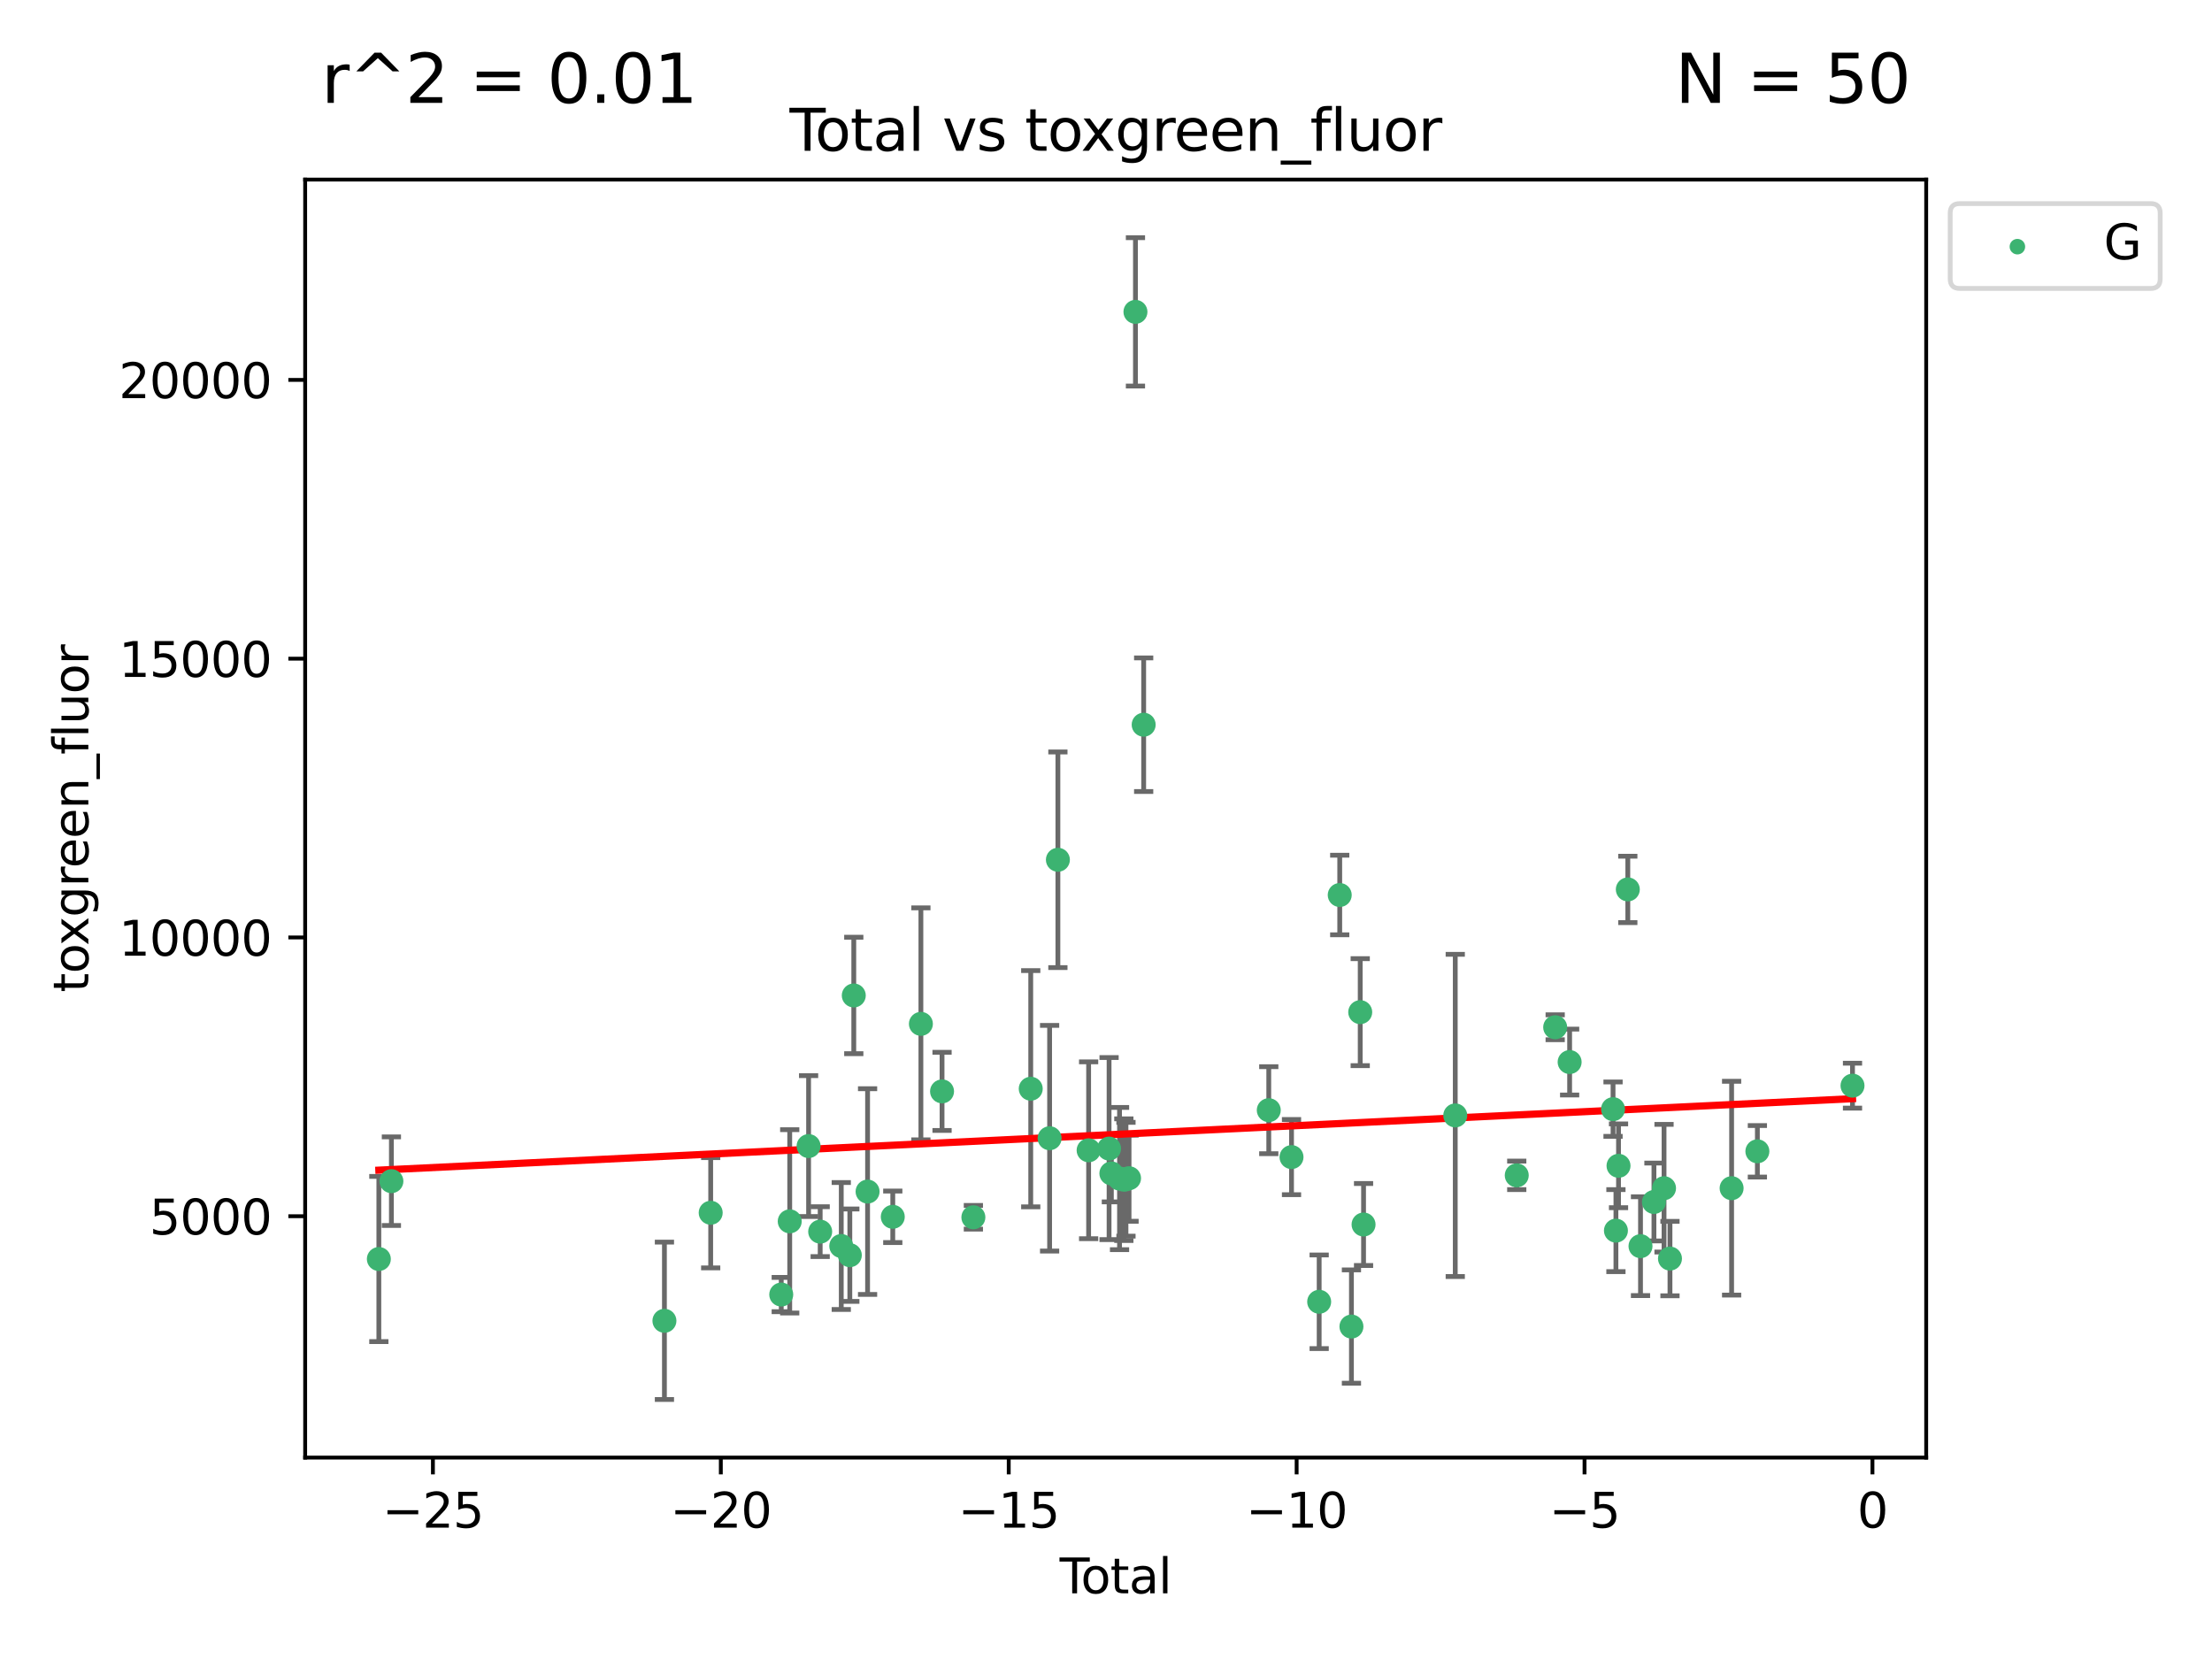 <?xml version="1.0" encoding="utf-8" standalone="no"?>
<!DOCTYPE svg PUBLIC "-//W3C//DTD SVG 1.1//EN"
  "http://www.w3.org/Graphics/SVG/1.1/DTD/svg11.dtd">
<svg xmlns:xlink="http://www.w3.org/1999/xlink" width="460.8pt" height="345.6pt" viewBox="0 0 460.8 345.6" xmlns="http://www.w3.org/2000/svg" version="1.1">
 <defs>
  <style type="text/css">*{stroke-linejoin: round; stroke-linecap: butt}</style>
 </defs>
 <g id="figure_1">
  <g id="patch_1">
   <path d="M 0 345.6 
L 460.8 345.6 
L 460.8 0 
L 0 0 
z
" style="fill: #ffffff"/>
  </g>
  <g id="axes_1">
   <g id="patch_2">
    <path d="M 63.571 303.64 
L 401.26 303.64 
L 401.26 37.411 
L 63.571 37.411 
z
" style="fill: #ffffff"/>
   </g>
   <g id="PathCollection_1">
    <defs>
     <path id="m703236113a" d="M 0 1.118 
C 0.297 1.118 0.581 1 0.791 0.791 
C 1 0.581 1.118 0.297 1.118 0 
C 1.118 -0.297 1 -0.581 0.791 -0.791 
C 0.581 -1 0.297 -1.118 0 -1.118 
C -0.297 -1.118 -0.581 -1 -0.791 -0.791 
C -1 -0.581 -1.118 -0.297 -1.118 0 
C -1.118 0.297 -1 0.581 -0.791 0.791 
C -0.581 1 -0.297 1.118 0 1.118 
z
" style="stroke: #3cb371"/>
    </defs>
    <g clip-path="url(#p571976885a)">
     <use xlink:href="#m703236113a" x="78.921" y="262.275" style="fill: #3cb371; stroke: #3cb371"/>
     <use xlink:href="#m703236113a" x="81.536" y="246.059" style="fill: #3cb371; stroke: #3cb371"/>
     <use xlink:href="#m703236113a" x="138.412" y="275.148" style="fill: #3cb371; stroke: #3cb371"/>
     <use xlink:href="#m703236113a" x="148.05" y="252.641" style="fill: #3cb371; stroke: #3cb371"/>
     <use xlink:href="#m703236113a" x="162.747" y="269.678" style="fill: #3cb371; stroke: #3cb371"/>
     <use xlink:href="#m703236113a" x="164.514" y="254.428" style="fill: #3cb371; stroke: #3cb371"/>
     <use xlink:href="#m703236113a" x="168.445" y="238.748" style="fill: #3cb371; stroke: #3cb371"/>
     <use xlink:href="#m703236113a" x="170.859" y="256.574" style="fill: #3cb371; stroke: #3cb371"/>
     <use xlink:href="#m703236113a" x="175.251" y="259.566" style="fill: #3cb371; stroke: #3cb371"/>
     <use xlink:href="#m703236113a" x="177.034" y="261.478" style="fill: #3cb371; stroke: #3cb371"/>
     <use xlink:href="#m703236113a" x="177.858" y="207.373" style="fill: #3cb371; stroke: #3cb371"/>
     <use xlink:href="#m703236113a" x="180.732" y="248.227" style="fill: #3cb371; stroke: #3cb371"/>
     <use xlink:href="#m703236113a" x="185.982" y="253.484" style="fill: #3cb371; stroke: #3cb371"/>
     <use xlink:href="#m703236113a" x="191.84" y="213.288" style="fill: #3cb371; stroke: #3cb371"/>
     <use xlink:href="#m703236113a" x="196.246" y="227.355" style="fill: #3cb371; stroke: #3cb371"/>
     <use xlink:href="#m703236113a" x="202.772" y="253.586" style="fill: #3cb371; stroke: #3cb371"/>
     <use xlink:href="#m703236113a" x="214.722" y="226.801" style="fill: #3cb371; stroke: #3cb371"/>
     <use xlink:href="#m703236113a" x="218.653" y="237.114" style="fill: #3cb371; stroke: #3cb371"/>
     <use xlink:href="#m703236113a" x="220.379" y="179.107" style="fill: #3cb371; stroke: #3cb371"/>
     <use xlink:href="#m703236113a" x="226.78" y="239.626" style="fill: #3cb371; stroke: #3cb371"/>
     <use xlink:href="#m703236113a" x="231.041" y="239.271" style="fill: #3cb371; stroke: #3cb371"/>
     <use xlink:href="#m703236113a" x="231.519" y="244.445" style="fill: #3cb371; stroke: #3cb371"/>
     <use xlink:href="#m703236113a" x="233.22" y="245.516" style="fill: #3cb371; stroke: #3cb371"/>
     <use xlink:href="#m703236113a" x="234.118" y="245.747" style="fill: #3cb371; stroke: #3cb371"/>
     <use xlink:href="#m703236113a" x="234.56" y="245.659" style="fill: #3cb371; stroke: #3cb371"/>
     <use xlink:href="#m703236113a" x="235.201" y="245.441" style="fill: #3cb371; stroke: #3cb371"/>
     <use xlink:href="#m703236113a" x="236.535" y="64.967" style="fill: #3cb371; stroke: #3cb371"/>
     <use xlink:href="#m703236113a" x="238.247" y="150.97" style="fill: #3cb371; stroke: #3cb371"/>
     <use xlink:href="#m703236113a" x="264.308" y="231.271" style="fill: #3cb371; stroke: #3cb371"/>
     <use xlink:href="#m703236113a" x="269.046" y="241.044" style="fill: #3cb371; stroke: #3cb371"/>
     <use xlink:href="#m703236113a" x="274.807" y="271.184" style="fill: #3cb371; stroke: #3cb371"/>
     <use xlink:href="#m703236113a" x="279.09" y="186.447" style="fill: #3cb371; stroke: #3cb371"/>
     <use xlink:href="#m703236113a" x="281.529" y="276.348" style="fill: #3cb371; stroke: #3cb371"/>
     <use xlink:href="#m703236113a" x="283.359" y="210.849" style="fill: #3cb371; stroke: #3cb371"/>
     <use xlink:href="#m703236113a" x="284.054" y="255.088" style="fill: #3cb371; stroke: #3cb371"/>
     <use xlink:href="#m703236113a" x="303.157" y="232.364" style="fill: #3cb371; stroke: #3cb371"/>
     <use xlink:href="#m703236113a" x="315.967" y="244.846" style="fill: #3cb371; stroke: #3cb371"/>
     <use xlink:href="#m703236113a" x="323.973" y="213.997" style="fill: #3cb371; stroke: #3cb371"/>
     <use xlink:href="#m703236113a" x="326.983" y="221.245" style="fill: #3cb371; stroke: #3cb371"/>
     <use xlink:href="#m703236113a" x="336.027" y="231.055" style="fill: #3cb371; stroke: #3cb371"/>
     <use xlink:href="#m703236113a" x="336.628" y="256.363" style="fill: #3cb371; stroke: #3cb371"/>
     <use xlink:href="#m703236113a" x="337.168" y="242.857" style="fill: #3cb371; stroke: #3cb371"/>
     <use xlink:href="#m703236113a" x="339.103" y="185.281" style="fill: #3cb371; stroke: #3cb371"/>
     <use xlink:href="#m703236113a" x="341.748" y="259.599" style="fill: #3cb371; stroke: #3cb371"/>
     <use xlink:href="#m703236113a" x="344.547" y="250.396" style="fill: #3cb371; stroke: #3cb371"/>
     <use xlink:href="#m703236113a" x="346.649" y="247.523" style="fill: #3cb371; stroke: #3cb371"/>
     <use xlink:href="#m703236113a" x="347.887" y="262.184" style="fill: #3cb371; stroke: #3cb371"/>
     <use xlink:href="#m703236113a" x="360.727" y="247.521" style="fill: #3cb371; stroke: #3cb371"/>
     <use xlink:href="#m703236113a" x="366.094" y="239.839" style="fill: #3cb371; stroke: #3cb371"/>
     <use xlink:href="#m703236113a" x="385.911" y="226.164" style="fill: #3cb371; stroke: #3cb371"/>
    </g>
   </g>
   <g id="matplotlib.axis_1">
    <g id="xtick_1">
     <g id="line2d_1">
      <defs>
       <path id="m9293acb688" d="M 0 0 
L 0 3.5 
" style="stroke: #000000; stroke-width: 0.8"/>
      </defs>
      <g>
       <use xlink:href="#m9293acb688" x="90.184" y="303.64" style="stroke: #000000; stroke-width: 0.8"/>
      </g>
     </g>
     <g id="text_1">
      <!-- −25 -->
      <g transform="translate(79.632 318.238)scale(0.1 -0.1)">
       <defs>
        <path id="DejaVuSans-2212" d="M 678 2272 
L 4684 2272 
L 4684 1741 
L 678 1741 
L 678 2272 
z
" transform="scale(0.016)"/>
        <path id="DejaVuSans-32" d="M 1228 531 
L 3431 531 
L 3431 0 
L 469 0 
L 469 531 
Q 828 903 1448 1529 
Q 2069 2156 2228 2338 
Q 2531 2678 2651 2914 
Q 2772 3150 2772 3378 
Q 2772 3750 2511 3984 
Q 2250 4219 1831 4219 
Q 1534 4219 1204 4116 
Q 875 4013 500 3803 
L 500 4441 
Q 881 4594 1212 4672 
Q 1544 4750 1819 4750 
Q 2544 4750 2975 4387 
Q 3406 4025 3406 3419 
Q 3406 3131 3298 2873 
Q 3191 2616 2906 2266 
Q 2828 2175 2409 1742 
Q 1991 1309 1228 531 
z
" transform="scale(0.016)"/>
        <path id="DejaVuSans-35" d="M 691 4666 
L 3169 4666 
L 3169 4134 
L 1269 4134 
L 1269 2991 
Q 1406 3038 1543 3061 
Q 1681 3084 1819 3084 
Q 2600 3084 3056 2656 
Q 3513 2228 3513 1497 
Q 3513 744 3044 326 
Q 2575 -91 1722 -91 
Q 1428 -91 1123 -41 
Q 819 9 494 109 
L 494 744 
Q 775 591 1075 516 
Q 1375 441 1709 441 
Q 2250 441 2565 725 
Q 2881 1009 2881 1497 
Q 2881 1984 2565 2268 
Q 2250 2553 1709 2553 
Q 1456 2553 1204 2497 
Q 953 2441 691 2322 
L 691 4666 
z
" transform="scale(0.016)"/>
       </defs>
       <use xlink:href="#DejaVuSans-2212"/>
       <use xlink:href="#DejaVuSans-32" x="83.789"/>
       <use xlink:href="#DejaVuSans-35" x="147.412"/>
      </g>
     </g>
    </g>
    <g id="xtick_2">
     <g id="line2d_2">
      <g>
       <use xlink:href="#m9293acb688" x="150.16" y="303.64" style="stroke: #000000; stroke-width: 0.8"/>
      </g>
     </g>
     <g id="text_2">
      <!-- −20 -->
      <g transform="translate(139.608 318.238)scale(0.1 -0.1)">
       <defs>
        <path id="DejaVuSans-30" d="M 2034 4250 
Q 1547 4250 1301 3770 
Q 1056 3291 1056 2328 
Q 1056 1369 1301 889 
Q 1547 409 2034 409 
Q 2525 409 2770 889 
Q 3016 1369 3016 2328 
Q 3016 3291 2770 3770 
Q 2525 4250 2034 4250 
z
M 2034 4750 
Q 2819 4750 3233 4129 
Q 3647 3509 3647 2328 
Q 3647 1150 3233 529 
Q 2819 -91 2034 -91 
Q 1250 -91 836 529 
Q 422 1150 422 2328 
Q 422 3509 836 4129 
Q 1250 4750 2034 4750 
z
" transform="scale(0.016)"/>
       </defs>
       <use xlink:href="#DejaVuSans-2212"/>
       <use xlink:href="#DejaVuSans-32" x="83.789"/>
       <use xlink:href="#DejaVuSans-30" x="147.412"/>
      </g>
     </g>
    </g>
    <g id="xtick_3">
     <g id="line2d_3">
      <g>
       <use xlink:href="#m9293acb688" x="210.136" y="303.64" style="stroke: #000000; stroke-width: 0.8"/>
      </g>
     </g>
     <g id="text_3">
      <!-- −15 -->
      <g transform="translate(199.584 318.238)scale(0.1 -0.1)">
       <defs>
        <path id="DejaVuSans-31" d="M 794 531 
L 1825 531 
L 1825 4091 
L 703 3866 
L 703 4441 
L 1819 4666 
L 2450 4666 
L 2450 531 
L 3481 531 
L 3481 0 
L 794 0 
L 794 531 
z
" transform="scale(0.016)"/>
       </defs>
       <use xlink:href="#DejaVuSans-2212"/>
       <use xlink:href="#DejaVuSans-31" x="83.789"/>
       <use xlink:href="#DejaVuSans-35" x="147.412"/>
      </g>
     </g>
    </g>
    <g id="xtick_4">
     <g id="line2d_4">
      <g>
       <use xlink:href="#m9293acb688" x="270.112" y="303.64" style="stroke: #000000; stroke-width: 0.8"/>
      </g>
     </g>
     <g id="text_4">
      <!-- −10 -->
      <g transform="translate(259.56 318.238)scale(0.1 -0.1)">
       <use xlink:href="#DejaVuSans-2212"/>
       <use xlink:href="#DejaVuSans-31" x="83.789"/>
       <use xlink:href="#DejaVuSans-30" x="147.412"/>
      </g>
     </g>
    </g>
    <g id="xtick_5">
     <g id="line2d_5">
      <g>
       <use xlink:href="#m9293acb688" x="330.088" y="303.64" style="stroke: #000000; stroke-width: 0.8"/>
      </g>
     </g>
     <g id="text_5">
      <!-- −5 -->
      <g transform="translate(322.717 318.238)scale(0.1 -0.1)">
       <use xlink:href="#DejaVuSans-2212"/>
       <use xlink:href="#DejaVuSans-35" x="83.789"/>
      </g>
     </g>
    </g>
    <g id="xtick_6">
     <g id="line2d_6">
      <g>
       <use xlink:href="#m9293acb688" x="390.064" y="303.64" style="stroke: #000000; stroke-width: 0.8"/>
      </g>
     </g>
     <g id="text_6">
      <!-- 0 -->
      <g transform="translate(386.883 318.238)scale(0.1 -0.1)">
       <use xlink:href="#DejaVuSans-30"/>
      </g>
     </g>
    </g>
    <g id="text_7">
     <!-- Total -->
     <g transform="translate(220.739 331.917)scale(0.1 -0.1)">
      <defs>
       <path id="DejaVuSans-54" d="M -19 4666 
L 3928 4666 
L 3928 4134 
L 2272 4134 
L 2272 0 
L 1638 0 
L 1638 4134 
L -19 4134 
L -19 4666 
z
" transform="scale(0.016)"/>
       <path id="DejaVuSans-6f" d="M 1959 3097 
Q 1497 3097 1228 2736 
Q 959 2375 959 1747 
Q 959 1119 1226 758 
Q 1494 397 1959 397 
Q 2419 397 2687 759 
Q 2956 1122 2956 1747 
Q 2956 2369 2687 2733 
Q 2419 3097 1959 3097 
z
M 1959 3584 
Q 2709 3584 3137 3096 
Q 3566 2609 3566 1747 
Q 3566 888 3137 398 
Q 2709 -91 1959 -91 
Q 1206 -91 779 398 
Q 353 888 353 1747 
Q 353 2609 779 3096 
Q 1206 3584 1959 3584 
z
" transform="scale(0.016)"/>
       <path id="DejaVuSans-74" d="M 1172 4494 
L 1172 3500 
L 2356 3500 
L 2356 3053 
L 1172 3053 
L 1172 1153 
Q 1172 725 1289 603 
Q 1406 481 1766 481 
L 2356 481 
L 2356 0 
L 1766 0 
Q 1100 0 847 248 
Q 594 497 594 1153 
L 594 3053 
L 172 3053 
L 172 3500 
L 594 3500 
L 594 4494 
L 1172 4494 
z
" transform="scale(0.016)"/>
       <path id="DejaVuSans-61" d="M 2194 1759 
Q 1497 1759 1228 1600 
Q 959 1441 959 1056 
Q 959 750 1161 570 
Q 1363 391 1709 391 
Q 2188 391 2477 730 
Q 2766 1069 2766 1631 
L 2766 1759 
L 2194 1759 
z
M 3341 1997 
L 3341 0 
L 2766 0 
L 2766 531 
Q 2569 213 2275 61 
Q 1981 -91 1556 -91 
Q 1019 -91 701 211 
Q 384 513 384 1019 
Q 384 1609 779 1909 
Q 1175 2209 1959 2209 
L 2766 2209 
L 2766 2266 
Q 2766 2663 2505 2880 
Q 2244 3097 1772 3097 
Q 1472 3097 1187 3025 
Q 903 2953 641 2809 
L 641 3341 
Q 956 3463 1253 3523 
Q 1550 3584 1831 3584 
Q 2591 3584 2966 3190 
Q 3341 2797 3341 1997 
z
" transform="scale(0.016)"/>
       <path id="DejaVuSans-6c" d="M 603 4863 
L 1178 4863 
L 1178 0 
L 603 0 
L 603 4863 
z
" transform="scale(0.016)"/>
      </defs>
      <use xlink:href="#DejaVuSans-54"/>
      <use xlink:href="#DejaVuSans-6f" x="44.084"/>
      <use xlink:href="#DejaVuSans-74" x="105.266"/>
      <use xlink:href="#DejaVuSans-61" x="144.475"/>
      <use xlink:href="#DejaVuSans-6c" x="205.754"/>
     </g>
    </g>
   </g>
   <g id="matplotlib.axis_2">
    <g id="ytick_1">
     <g id="line2d_7">
      <defs>
       <path id="m0c812c34dd" d="M 0 0 
L -3.5 0 
" style="stroke: #000000; stroke-width: 0.8"/>
      </defs>
      <g>
       <use xlink:href="#m0c812c34dd" x="63.571" y="253.36" style="stroke: #000000; stroke-width: 0.8"/>
      </g>
     </g>
     <g id="text_8">
      <!-- 5000 -->
      <g transform="translate(31.121 257.159)scale(0.1 -0.1)">
       <use xlink:href="#DejaVuSans-35"/>
       <use xlink:href="#DejaVuSans-30" x="63.623"/>
       <use xlink:href="#DejaVuSans-30" x="127.246"/>
       <use xlink:href="#DejaVuSans-30" x="190.869"/>
      </g>
     </g>
    </g>
    <g id="ytick_2">
     <g id="line2d_8">
      <g>
       <use xlink:href="#m0c812c34dd" x="63.571" y="195.287" style="stroke: #000000; stroke-width: 0.8"/>
      </g>
     </g>
     <g id="text_9">
      <!-- 10000 -->
      <g transform="translate(24.759 199.086)scale(0.1 -0.1)">
       <use xlink:href="#DejaVuSans-31"/>
       <use xlink:href="#DejaVuSans-30" x="63.623"/>
       <use xlink:href="#DejaVuSans-30" x="127.246"/>
       <use xlink:href="#DejaVuSans-30" x="190.869"/>
       <use xlink:href="#DejaVuSans-30" x="254.492"/>
      </g>
     </g>
    </g>
    <g id="ytick_3">
     <g id="line2d_9">
      <g>
       <use xlink:href="#m0c812c34dd" x="63.571" y="137.214" style="stroke: #000000; stroke-width: 0.8"/>
      </g>
     </g>
     <g id="text_10">
      <!-- 15000 -->
      <g transform="translate(24.759 141.014)scale(0.1 -0.1)">
       <use xlink:href="#DejaVuSans-31"/>
       <use xlink:href="#DejaVuSans-35" x="63.623"/>
       <use xlink:href="#DejaVuSans-30" x="127.246"/>
       <use xlink:href="#DejaVuSans-30" x="190.869"/>
       <use xlink:href="#DejaVuSans-30" x="254.492"/>
      </g>
     </g>
    </g>
    <g id="ytick_4">
     <g id="line2d_10">
      <g>
       <use xlink:href="#m0c812c34dd" x="63.571" y="79.142" style="stroke: #000000; stroke-width: 0.8"/>
      </g>
     </g>
     <g id="text_11">
      <!-- 20000 -->
      <g transform="translate(24.759 82.941)scale(0.1 -0.1)">
       <use xlink:href="#DejaVuSans-32"/>
       <use xlink:href="#DejaVuSans-30" x="63.623"/>
       <use xlink:href="#DejaVuSans-30" x="127.246"/>
       <use xlink:href="#DejaVuSans-30" x="190.869"/>
       <use xlink:href="#DejaVuSans-30" x="254.492"/>
      </g>
     </g>
    </g>
    <g id="text_12">
     <!-- toxgreen_fluor -->
     <g transform="translate(18.401 206.72)rotate(-90)scale(0.1 -0.1)">
      <defs>
       <path id="DejaVuSans-78" d="M 3513 3500 
L 2247 1797 
L 3578 0 
L 2900 0 
L 1881 1375 
L 863 0 
L 184 0 
L 1544 1831 
L 300 3500 
L 978 3500 
L 1906 2253 
L 2834 3500 
L 3513 3500 
z
" transform="scale(0.016)"/>
       <path id="DejaVuSans-67" d="M 2906 1791 
Q 2906 2416 2648 2759 
Q 2391 3103 1925 3103 
Q 1463 3103 1205 2759 
Q 947 2416 947 1791 
Q 947 1169 1205 825 
Q 1463 481 1925 481 
Q 2391 481 2648 825 
Q 2906 1169 2906 1791 
z
M 3481 434 
Q 3481 -459 3084 -895 
Q 2688 -1331 1869 -1331 
Q 1566 -1331 1297 -1286 
Q 1028 -1241 775 -1147 
L 775 -588 
Q 1028 -725 1275 -790 
Q 1522 -856 1778 -856 
Q 2344 -856 2625 -561 
Q 2906 -266 2906 331 
L 2906 616 
Q 2728 306 2450 153 
Q 2172 0 1784 0 
Q 1141 0 747 490 
Q 353 981 353 1791 
Q 353 2603 747 3093 
Q 1141 3584 1784 3584 
Q 2172 3584 2450 3431 
Q 2728 3278 2906 2969 
L 2906 3500 
L 3481 3500 
L 3481 434 
z
" transform="scale(0.016)"/>
       <path id="DejaVuSans-72" d="M 2631 2963 
Q 2534 3019 2420 3045 
Q 2306 3072 2169 3072 
Q 1681 3072 1420 2755 
Q 1159 2438 1159 1844 
L 1159 0 
L 581 0 
L 581 3500 
L 1159 3500 
L 1159 2956 
Q 1341 3275 1631 3429 
Q 1922 3584 2338 3584 
Q 2397 3584 2469 3576 
Q 2541 3569 2628 3553 
L 2631 2963 
z
" transform="scale(0.016)"/>
       <path id="DejaVuSans-65" d="M 3597 1894 
L 3597 1613 
L 953 1613 
Q 991 1019 1311 708 
Q 1631 397 2203 397 
Q 2534 397 2845 478 
Q 3156 559 3463 722 
L 3463 178 
Q 3153 47 2828 -22 
Q 2503 -91 2169 -91 
Q 1331 -91 842 396 
Q 353 884 353 1716 
Q 353 2575 817 3079 
Q 1281 3584 2069 3584 
Q 2775 3584 3186 3129 
Q 3597 2675 3597 1894 
z
M 3022 2063 
Q 3016 2534 2758 2815 
Q 2500 3097 2075 3097 
Q 1594 3097 1305 2825 
Q 1016 2553 972 2059 
L 3022 2063 
z
" transform="scale(0.016)"/>
       <path id="DejaVuSans-6e" d="M 3513 2113 
L 3513 0 
L 2938 0 
L 2938 2094 
Q 2938 2591 2744 2837 
Q 2550 3084 2163 3084 
Q 1697 3084 1428 2787 
Q 1159 2491 1159 1978 
L 1159 0 
L 581 0 
L 581 3500 
L 1159 3500 
L 1159 2956 
Q 1366 3272 1645 3428 
Q 1925 3584 2291 3584 
Q 2894 3584 3203 3211 
Q 3513 2838 3513 2113 
z
" transform="scale(0.016)"/>
       <path id="DejaVuSans-5f" d="M 3263 -1063 
L 3263 -1509 
L -63 -1509 
L -63 -1063 
L 3263 -1063 
z
" transform="scale(0.016)"/>
       <path id="DejaVuSans-66" d="M 2375 4863 
L 2375 4384 
L 1825 4384 
Q 1516 4384 1395 4259 
Q 1275 4134 1275 3809 
L 1275 3500 
L 2222 3500 
L 2222 3053 
L 1275 3053 
L 1275 0 
L 697 0 
L 697 3053 
L 147 3053 
L 147 3500 
L 697 3500 
L 697 3744 
Q 697 4328 969 4595 
Q 1241 4863 1831 4863 
L 2375 4863 
z
" transform="scale(0.016)"/>
       <path id="DejaVuSans-75" d="M 544 1381 
L 544 3500 
L 1119 3500 
L 1119 1403 
Q 1119 906 1312 657 
Q 1506 409 1894 409 
Q 2359 409 2629 706 
Q 2900 1003 2900 1516 
L 2900 3500 
L 3475 3500 
L 3475 0 
L 2900 0 
L 2900 538 
Q 2691 219 2414 64 
Q 2138 -91 1772 -91 
Q 1169 -91 856 284 
Q 544 659 544 1381 
z
M 1991 3584 
L 1991 3584 
z
" transform="scale(0.016)"/>
      </defs>
      <use xlink:href="#DejaVuSans-74"/>
      <use xlink:href="#DejaVuSans-6f" x="39.209"/>
      <use xlink:href="#DejaVuSans-78" x="97.266"/>
      <use xlink:href="#DejaVuSans-67" x="156.445"/>
      <use xlink:href="#DejaVuSans-72" x="219.922"/>
      <use xlink:href="#DejaVuSans-65" x="258.785"/>
      <use xlink:href="#DejaVuSans-65" x="320.309"/>
      <use xlink:href="#DejaVuSans-6e" x="381.832"/>
      <use xlink:href="#DejaVuSans-5f" x="445.211"/>
      <use xlink:href="#DejaVuSans-66" x="495.211"/>
      <use xlink:href="#DejaVuSans-6c" x="530.416"/>
      <use xlink:href="#DejaVuSans-75" x="558.199"/>
      <use xlink:href="#DejaVuSans-6f" x="621.578"/>
      <use xlink:href="#DejaVuSans-72" x="682.76"/>
     </g>
    </g>
   </g>
   <g id="LineCollection_1">
    <path d="M 78.921 279.48 
L 78.921 245.069 
" clip-path="url(#p571976885a)" style="fill: none; stroke: #696969"/>
    <path d="M 81.536 255.286 
L 81.536 236.832 
" clip-path="url(#p571976885a)" style="fill: none; stroke: #696969"/>
    <path d="M 138.412 291.539 
L 138.412 258.758 
" clip-path="url(#p571976885a)" style="fill: none; stroke: #696969"/>
    <path d="M 148.05 264.126 
L 148.05 241.156 
" clip-path="url(#p571976885a)" style="fill: none; stroke: #696969"/>
    <path d="M 162.747 273.247 
L 162.747 266.109 
" clip-path="url(#p571976885a)" style="fill: none; stroke: #696969"/>
    <path d="M 164.514 273.524 
L 164.514 235.332 
" clip-path="url(#p571976885a)" style="fill: none; stroke: #696969"/>
    <path d="M 168.445 253.422 
L 168.445 224.074 
" clip-path="url(#p571976885a)" style="fill: none; stroke: #696969"/>
    <path d="M 170.859 261.766 
L 170.859 251.381 
" clip-path="url(#p571976885a)" style="fill: none; stroke: #696969"/>
    <path d="M 175.251 272.787 
L 175.251 246.345 
" clip-path="url(#p571976885a)" style="fill: none; stroke: #696969"/>
    <path d="M 177.034 271.103 
L 177.034 251.854 
" clip-path="url(#p571976885a)" style="fill: none; stroke: #696969"/>
    <path d="M 177.858 219.501 
L 177.858 195.245 
" clip-path="url(#p571976885a)" style="fill: none; stroke: #696969"/>
    <path d="M 180.732 269.655 
L 180.732 226.8 
" clip-path="url(#p571976885a)" style="fill: none; stroke: #696969"/>
    <path d="M 185.982 258.847 
L 185.982 248.121 
" clip-path="url(#p571976885a)" style="fill: none; stroke: #696969"/>
    <path d="M 191.84 237.453 
L 191.84 189.124 
" clip-path="url(#p571976885a)" style="fill: none; stroke: #696969"/>
    <path d="M 196.246 235.496 
L 196.246 219.213 
" clip-path="url(#p571976885a)" style="fill: none; stroke: #696969"/>
    <path d="M 202.772 256.053 
L 202.772 251.119 
" clip-path="url(#p571976885a)" style="fill: none; stroke: #696969"/>
    <path d="M 214.722 251.409 
L 214.722 202.193 
" clip-path="url(#p571976885a)" style="fill: none; stroke: #696969"/>
    <path d="M 218.653 260.618 
L 218.653 213.61 
" clip-path="url(#p571976885a)" style="fill: none; stroke: #696969"/>
    <path d="M 220.379 201.565 
L 220.379 156.648 
" clip-path="url(#p571976885a)" style="fill: none; stroke: #696969"/>
    <path d="M 226.78 258.046 
L 226.78 221.206 
" clip-path="url(#p571976885a)" style="fill: none; stroke: #696969"/>
    <path d="M 231.041 258.233 
L 231.041 220.309 
" clip-path="url(#p571976885a)" style="fill: none; stroke: #696969"/>
    <path d="M 231.519 250.373 
L 231.519 238.518 
" clip-path="url(#p571976885a)" style="fill: none; stroke: #696969"/>
    <path d="M 233.22 260.33 
L 233.22 230.703 
" clip-path="url(#p571976885a)" style="fill: none; stroke: #696969"/>
    <path d="M 234.118 258.42 
L 234.118 233.075 
" clip-path="url(#p571976885a)" style="fill: none; stroke: #696969"/>
    <path d="M 234.56 257.517 
L 234.56 233.802 
" clip-path="url(#p571976885a)" style="fill: none; stroke: #696969"/>
    <path d="M 235.201 254.412 
L 235.201 236.471 
" clip-path="url(#p571976885a)" style="fill: none; stroke: #696969"/>
    <path d="M 236.535 80.422 
L 236.535 49.513 
" clip-path="url(#p571976885a)" style="fill: none; stroke: #696969"/>
    <path d="M 238.247 164.888 
L 238.247 137.052 
" clip-path="url(#p571976885a)" style="fill: none; stroke: #696969"/>
    <path d="M 264.308 240.335 
L 264.308 222.207 
" clip-path="url(#p571976885a)" style="fill: none; stroke: #696969"/>
    <path d="M 269.046 248.874 
L 269.046 233.214 
" clip-path="url(#p571976885a)" style="fill: none; stroke: #696969"/>
    <path d="M 274.807 280.938 
L 274.807 261.43 
" clip-path="url(#p571976885a)" style="fill: none; stroke: #696969"/>
    <path d="M 279.09 194.737 
L 279.09 178.158 
" clip-path="url(#p571976885a)" style="fill: none; stroke: #696969"/>
    <path d="M 281.529 288.149 
L 281.529 264.546 
" clip-path="url(#p571976885a)" style="fill: none; stroke: #696969"/>
    <path d="M 283.359 221.994 
L 283.359 199.704 
" clip-path="url(#p571976885a)" style="fill: none; stroke: #696969"/>
    <path d="M 284.054 263.627 
L 284.054 246.548 
" clip-path="url(#p571976885a)" style="fill: none; stroke: #696969"/>
    <path d="M 303.157 265.924 
L 303.157 198.804 
" clip-path="url(#p571976885a)" style="fill: none; stroke: #696969"/>
    <path d="M 315.967 247.818 
L 315.967 241.875 
" clip-path="url(#p571976885a)" style="fill: none; stroke: #696969"/>
    <path d="M 323.973 216.593 
L 323.973 211.402 
" clip-path="url(#p571976885a)" style="fill: none; stroke: #696969"/>
    <path d="M 326.983 228.109 
L 326.983 214.382 
" clip-path="url(#p571976885a)" style="fill: none; stroke: #696969"/>
    <path d="M 336.027 236.719 
L 336.027 225.392 
" clip-path="url(#p571976885a)" style="fill: none; stroke: #696969"/>
    <path d="M 336.628 264.905 
L 336.628 247.82 
" clip-path="url(#p571976885a)" style="fill: none; stroke: #696969"/>
    <path d="M 337.168 251.584 
L 337.168 234.131 
" clip-path="url(#p571976885a)" style="fill: none; stroke: #696969"/>
    <path d="M 339.103 192.197 
L 339.103 178.366 
" clip-path="url(#p571976885a)" style="fill: none; stroke: #696969"/>
    <path d="M 341.748 269.895 
L 341.748 249.303 
" clip-path="url(#p571976885a)" style="fill: none; stroke: #696969"/>
    <path d="M 344.547 258.505 
L 344.547 242.287 
" clip-path="url(#p571976885a)" style="fill: none; stroke: #696969"/>
    <path d="M 346.649 260.821 
L 346.649 234.225 
" clip-path="url(#p571976885a)" style="fill: none; stroke: #696969"/>
    <path d="M 347.887 269.935 
L 347.887 254.432 
" clip-path="url(#p571976885a)" style="fill: none; stroke: #696969"/>
    <path d="M 360.727 269.792 
L 360.727 225.25 
" clip-path="url(#p571976885a)" style="fill: none; stroke: #696969"/>
    <path d="M 366.094 245.204 
L 366.094 234.475 
" clip-path="url(#p571976885a)" style="fill: none; stroke: #696969"/>
    <path d="M 385.911 230.841 
L 385.911 221.487 
" clip-path="url(#p571976885a)" style="fill: none; stroke: #696969"/>
   </g>
   <g id="line2d_11">
    <defs>
     <path id="mbd04b87246" d="M 2 0 
L -2 -0 
" style="stroke: #696969"/>
    </defs>
    <g clip-path="url(#p571976885a)">
     <use xlink:href="#mbd04b87246" x="78.921" y="279.48" style="fill: #696969; stroke: #696969"/>
     <use xlink:href="#mbd04b87246" x="81.536" y="255.286" style="fill: #696969; stroke: #696969"/>
     <use xlink:href="#mbd04b87246" x="138.412" y="291.539" style="fill: #696969; stroke: #696969"/>
     <use xlink:href="#mbd04b87246" x="148.05" y="264.126" style="fill: #696969; stroke: #696969"/>
     <use xlink:href="#mbd04b87246" x="162.747" y="273.247" style="fill: #696969; stroke: #696969"/>
     <use xlink:href="#mbd04b87246" x="164.514" y="273.524" style="fill: #696969; stroke: #696969"/>
     <use xlink:href="#mbd04b87246" x="168.445" y="253.422" style="fill: #696969; stroke: #696969"/>
     <use xlink:href="#mbd04b87246" x="170.859" y="261.766" style="fill: #696969; stroke: #696969"/>
     <use xlink:href="#mbd04b87246" x="175.251" y="272.787" style="fill: #696969; stroke: #696969"/>
     <use xlink:href="#mbd04b87246" x="177.034" y="271.103" style="fill: #696969; stroke: #696969"/>
     <use xlink:href="#mbd04b87246" x="177.858" y="219.501" style="fill: #696969; stroke: #696969"/>
     <use xlink:href="#mbd04b87246" x="180.732" y="269.655" style="fill: #696969; stroke: #696969"/>
     <use xlink:href="#mbd04b87246" x="185.982" y="258.847" style="fill: #696969; stroke: #696969"/>
     <use xlink:href="#mbd04b87246" x="191.84" y="237.453" style="fill: #696969; stroke: #696969"/>
     <use xlink:href="#mbd04b87246" x="196.246" y="235.496" style="fill: #696969; stroke: #696969"/>
     <use xlink:href="#mbd04b87246" x="202.772" y="256.053" style="fill: #696969; stroke: #696969"/>
     <use xlink:href="#mbd04b87246" x="214.722" y="251.409" style="fill: #696969; stroke: #696969"/>
     <use xlink:href="#mbd04b87246" x="218.653" y="260.618" style="fill: #696969; stroke: #696969"/>
     <use xlink:href="#mbd04b87246" x="220.379" y="201.565" style="fill: #696969; stroke: #696969"/>
     <use xlink:href="#mbd04b87246" x="226.78" y="258.046" style="fill: #696969; stroke: #696969"/>
     <use xlink:href="#mbd04b87246" x="231.041" y="258.233" style="fill: #696969; stroke: #696969"/>
     <use xlink:href="#mbd04b87246" x="231.519" y="250.373" style="fill: #696969; stroke: #696969"/>
     <use xlink:href="#mbd04b87246" x="233.22" y="260.33" style="fill: #696969; stroke: #696969"/>
     <use xlink:href="#mbd04b87246" x="234.118" y="258.42" style="fill: #696969; stroke: #696969"/>
     <use xlink:href="#mbd04b87246" x="234.56" y="257.517" style="fill: #696969; stroke: #696969"/>
     <use xlink:href="#mbd04b87246" x="235.201" y="254.412" style="fill: #696969; stroke: #696969"/>
     <use xlink:href="#mbd04b87246" x="236.535" y="80.422" style="fill: #696969; stroke: #696969"/>
     <use xlink:href="#mbd04b87246" x="238.247" y="164.888" style="fill: #696969; stroke: #696969"/>
     <use xlink:href="#mbd04b87246" x="264.308" y="240.335" style="fill: #696969; stroke: #696969"/>
     <use xlink:href="#mbd04b87246" x="269.046" y="248.874" style="fill: #696969; stroke: #696969"/>
     <use xlink:href="#mbd04b87246" x="274.807" y="280.938" style="fill: #696969; stroke: #696969"/>
     <use xlink:href="#mbd04b87246" x="279.09" y="194.737" style="fill: #696969; stroke: #696969"/>
     <use xlink:href="#mbd04b87246" x="281.529" y="288.149" style="fill: #696969; stroke: #696969"/>
     <use xlink:href="#mbd04b87246" x="283.359" y="221.994" style="fill: #696969; stroke: #696969"/>
     <use xlink:href="#mbd04b87246" x="284.054" y="263.627" style="fill: #696969; stroke: #696969"/>
     <use xlink:href="#mbd04b87246" x="303.157" y="265.924" style="fill: #696969; stroke: #696969"/>
     <use xlink:href="#mbd04b87246" x="315.967" y="247.818" style="fill: #696969; stroke: #696969"/>
     <use xlink:href="#mbd04b87246" x="323.973" y="216.593" style="fill: #696969; stroke: #696969"/>
     <use xlink:href="#mbd04b87246" x="326.983" y="228.109" style="fill: #696969; stroke: #696969"/>
     <use xlink:href="#mbd04b87246" x="336.027" y="236.719" style="fill: #696969; stroke: #696969"/>
     <use xlink:href="#mbd04b87246" x="336.628" y="264.905" style="fill: #696969; stroke: #696969"/>
     <use xlink:href="#mbd04b87246" x="337.168" y="251.584" style="fill: #696969; stroke: #696969"/>
     <use xlink:href="#mbd04b87246" x="339.103" y="192.197" style="fill: #696969; stroke: #696969"/>
     <use xlink:href="#mbd04b87246" x="341.748" y="269.895" style="fill: #696969; stroke: #696969"/>
     <use xlink:href="#mbd04b87246" x="344.547" y="258.505" style="fill: #696969; stroke: #696969"/>
     <use xlink:href="#mbd04b87246" x="346.649" y="260.821" style="fill: #696969; stroke: #696969"/>
     <use xlink:href="#mbd04b87246" x="347.887" y="269.935" style="fill: #696969; stroke: #696969"/>
     <use xlink:href="#mbd04b87246" x="360.727" y="269.792" style="fill: #696969; stroke: #696969"/>
     <use xlink:href="#mbd04b87246" x="366.094" y="245.204" style="fill: #696969; stroke: #696969"/>
     <use xlink:href="#mbd04b87246" x="385.911" y="230.841" style="fill: #696969; stroke: #696969"/>
    </g>
   </g>
   <g id="line2d_12">
    <g clip-path="url(#p571976885a)">
     <use xlink:href="#mbd04b87246" x="78.921" y="245.069" style="fill: #696969; stroke: #696969"/>
     <use xlink:href="#mbd04b87246" x="81.536" y="236.832" style="fill: #696969; stroke: #696969"/>
     <use xlink:href="#mbd04b87246" x="138.412" y="258.758" style="fill: #696969; stroke: #696969"/>
     <use xlink:href="#mbd04b87246" x="148.05" y="241.156" style="fill: #696969; stroke: #696969"/>
     <use xlink:href="#mbd04b87246" x="162.747" y="266.109" style="fill: #696969; stroke: #696969"/>
     <use xlink:href="#mbd04b87246" x="164.514" y="235.332" style="fill: #696969; stroke: #696969"/>
     <use xlink:href="#mbd04b87246" x="168.445" y="224.074" style="fill: #696969; stroke: #696969"/>
     <use xlink:href="#mbd04b87246" x="170.859" y="251.381" style="fill: #696969; stroke: #696969"/>
     <use xlink:href="#mbd04b87246" x="175.251" y="246.345" style="fill: #696969; stroke: #696969"/>
     <use xlink:href="#mbd04b87246" x="177.034" y="251.854" style="fill: #696969; stroke: #696969"/>
     <use xlink:href="#mbd04b87246" x="177.858" y="195.245" style="fill: #696969; stroke: #696969"/>
     <use xlink:href="#mbd04b87246" x="180.732" y="226.8" style="fill: #696969; stroke: #696969"/>
     <use xlink:href="#mbd04b87246" x="185.982" y="248.121" style="fill: #696969; stroke: #696969"/>
     <use xlink:href="#mbd04b87246" x="191.84" y="189.124" style="fill: #696969; stroke: #696969"/>
     <use xlink:href="#mbd04b87246" x="196.246" y="219.213" style="fill: #696969; stroke: #696969"/>
     <use xlink:href="#mbd04b87246" x="202.772" y="251.119" style="fill: #696969; stroke: #696969"/>
     <use xlink:href="#mbd04b87246" x="214.722" y="202.193" style="fill: #696969; stroke: #696969"/>
     <use xlink:href="#mbd04b87246" x="218.653" y="213.61" style="fill: #696969; stroke: #696969"/>
     <use xlink:href="#mbd04b87246" x="220.379" y="156.648" style="fill: #696969; stroke: #696969"/>
     <use xlink:href="#mbd04b87246" x="226.78" y="221.206" style="fill: #696969; stroke: #696969"/>
     <use xlink:href="#mbd04b87246" x="231.041" y="220.309" style="fill: #696969; stroke: #696969"/>
     <use xlink:href="#mbd04b87246" x="231.519" y="238.518" style="fill: #696969; stroke: #696969"/>
     <use xlink:href="#mbd04b87246" x="233.22" y="230.703" style="fill: #696969; stroke: #696969"/>
     <use xlink:href="#mbd04b87246" x="234.118" y="233.075" style="fill: #696969; stroke: #696969"/>
     <use xlink:href="#mbd04b87246" x="234.56" y="233.802" style="fill: #696969; stroke: #696969"/>
     <use xlink:href="#mbd04b87246" x="235.201" y="236.471" style="fill: #696969; stroke: #696969"/>
     <use xlink:href="#mbd04b87246" x="236.535" y="49.513" style="fill: #696969; stroke: #696969"/>
     <use xlink:href="#mbd04b87246" x="238.247" y="137.052" style="fill: #696969; stroke: #696969"/>
     <use xlink:href="#mbd04b87246" x="264.308" y="222.207" style="fill: #696969; stroke: #696969"/>
     <use xlink:href="#mbd04b87246" x="269.046" y="233.214" style="fill: #696969; stroke: #696969"/>
     <use xlink:href="#mbd04b87246" x="274.807" y="261.43" style="fill: #696969; stroke: #696969"/>
     <use xlink:href="#mbd04b87246" x="279.09" y="178.158" style="fill: #696969; stroke: #696969"/>
     <use xlink:href="#mbd04b87246" x="281.529" y="264.546" style="fill: #696969; stroke: #696969"/>
     <use xlink:href="#mbd04b87246" x="283.359" y="199.704" style="fill: #696969; stroke: #696969"/>
     <use xlink:href="#mbd04b87246" x="284.054" y="246.548" style="fill: #696969; stroke: #696969"/>
     <use xlink:href="#mbd04b87246" x="303.157" y="198.804" style="fill: #696969; stroke: #696969"/>
     <use xlink:href="#mbd04b87246" x="315.967" y="241.875" style="fill: #696969; stroke: #696969"/>
     <use xlink:href="#mbd04b87246" x="323.973" y="211.402" style="fill: #696969; stroke: #696969"/>
     <use xlink:href="#mbd04b87246" x="326.983" y="214.382" style="fill: #696969; stroke: #696969"/>
     <use xlink:href="#mbd04b87246" x="336.027" y="225.392" style="fill: #696969; stroke: #696969"/>
     <use xlink:href="#mbd04b87246" x="336.628" y="247.82" style="fill: #696969; stroke: #696969"/>
     <use xlink:href="#mbd04b87246" x="337.168" y="234.131" style="fill: #696969; stroke: #696969"/>
     <use xlink:href="#mbd04b87246" x="339.103" y="178.366" style="fill: #696969; stroke: #696969"/>
     <use xlink:href="#mbd04b87246" x="341.748" y="249.303" style="fill: #696969; stroke: #696969"/>
     <use xlink:href="#mbd04b87246" x="344.547" y="242.287" style="fill: #696969; stroke: #696969"/>
     <use xlink:href="#mbd04b87246" x="346.649" y="234.225" style="fill: #696969; stroke: #696969"/>
     <use xlink:href="#mbd04b87246" x="347.887" y="254.432" style="fill: #696969; stroke: #696969"/>
     <use xlink:href="#mbd04b87246" x="360.727" y="225.25" style="fill: #696969; stroke: #696969"/>
     <use xlink:href="#mbd04b87246" x="366.094" y="234.475" style="fill: #696969; stroke: #696969"/>
     <use xlink:href="#mbd04b87246" x="385.911" y="221.487" style="fill: #696969; stroke: #696969"/>
    </g>
   </g>
   <g id="line2d_13">
    <path d="M 78.921 243.766 
L 81.536 243.639 
L 138.412 240.881 
L 148.05 240.413 
L 162.747 239.7 
L 164.514 239.615 
L 168.445 239.424 
L 170.859 239.307 
L 175.251 239.094 
L 177.034 239.008 
L 177.858 238.968 
L 180.732 238.828 
L 185.982 238.574 
L 191.84 238.289 
L 196.246 238.076 
L 202.772 237.759 
L 214.722 237.18 
L 218.653 236.989 
L 220.379 236.905 
L 226.78 236.595 
L 231.041 236.388 
L 231.519 236.365 
L 233.22 236.282 
L 234.118 236.239 
L 234.56 236.217 
L 235.201 236.186 
L 236.535 236.122 
L 238.247 236.039 
L 264.308 234.775 
L 269.046 234.545 
L 274.807 234.265 
L 279.09 234.058 
L 281.529 233.939 
L 283.359 233.851 
L 284.054 233.817 
L 303.157 232.89 
L 315.967 232.269 
L 323.973 231.881 
L 326.983 231.735 
L 336.027 231.296 
L 336.628 231.267 
L 337.168 231.241 
L 339.103 231.147 
L 341.748 231.019 
L 344.547 230.883 
L 346.649 230.781 
L 347.887 230.721 
L 360.727 230.098 
L 366.094 229.838 
L 385.911 228.877 
" clip-path="url(#p571976885a)" style="fill: none; stroke: #ff0000; stroke-width: 1.5; stroke-linecap: square"/>
   </g>
   <g id="line2d_14">
    <defs>
     <path id="m9403f73507" d="M 0 2 
C 0.53 2 1.039 1.789 1.414 1.414 
C 1.789 1.039 2 0.53 2 0 
C 2 -0.53 1.789 -1.039 1.414 -1.414 
C 1.039 -1.789 0.53 -2 0 -2 
C -0.53 -2 -1.039 -1.789 -1.414 -1.414 
C -1.789 -1.039 -2 -0.53 -2 0 
C -2 0.53 -1.789 1.039 -1.414 1.414 
C -1.039 1.789 -0.53 2 0 2 
z
" style="stroke: #3cb371"/>
    </defs>
    <g clip-path="url(#p571976885a)">
     <use xlink:href="#m9403f73507" x="78.921" y="262.275" style="fill: #3cb371; stroke: #3cb371"/>
     <use xlink:href="#m9403f73507" x="81.536" y="246.059" style="fill: #3cb371; stroke: #3cb371"/>
     <use xlink:href="#m9403f73507" x="138.412" y="275.148" style="fill: #3cb371; stroke: #3cb371"/>
     <use xlink:href="#m9403f73507" x="148.05" y="252.641" style="fill: #3cb371; stroke: #3cb371"/>
     <use xlink:href="#m9403f73507" x="162.747" y="269.678" style="fill: #3cb371; stroke: #3cb371"/>
     <use xlink:href="#m9403f73507" x="164.514" y="254.428" style="fill: #3cb371; stroke: #3cb371"/>
     <use xlink:href="#m9403f73507" x="168.445" y="238.748" style="fill: #3cb371; stroke: #3cb371"/>
     <use xlink:href="#m9403f73507" x="170.859" y="256.574" style="fill: #3cb371; stroke: #3cb371"/>
     <use xlink:href="#m9403f73507" x="175.251" y="259.566" style="fill: #3cb371; stroke: #3cb371"/>
     <use xlink:href="#m9403f73507" x="177.034" y="261.478" style="fill: #3cb371; stroke: #3cb371"/>
     <use xlink:href="#m9403f73507" x="177.858" y="207.373" style="fill: #3cb371; stroke: #3cb371"/>
     <use xlink:href="#m9403f73507" x="180.732" y="248.227" style="fill: #3cb371; stroke: #3cb371"/>
     <use xlink:href="#m9403f73507" x="185.982" y="253.484" style="fill: #3cb371; stroke: #3cb371"/>
     <use xlink:href="#m9403f73507" x="191.84" y="213.288" style="fill: #3cb371; stroke: #3cb371"/>
     <use xlink:href="#m9403f73507" x="196.246" y="227.355" style="fill: #3cb371; stroke: #3cb371"/>
     <use xlink:href="#m9403f73507" x="202.772" y="253.586" style="fill: #3cb371; stroke: #3cb371"/>
     <use xlink:href="#m9403f73507" x="214.722" y="226.801" style="fill: #3cb371; stroke: #3cb371"/>
     <use xlink:href="#m9403f73507" x="218.653" y="237.114" style="fill: #3cb371; stroke: #3cb371"/>
     <use xlink:href="#m9403f73507" x="220.379" y="179.107" style="fill: #3cb371; stroke: #3cb371"/>
     <use xlink:href="#m9403f73507" x="226.78" y="239.626" style="fill: #3cb371; stroke: #3cb371"/>
     <use xlink:href="#m9403f73507" x="231.041" y="239.271" style="fill: #3cb371; stroke: #3cb371"/>
     <use xlink:href="#m9403f73507" x="231.519" y="244.445" style="fill: #3cb371; stroke: #3cb371"/>
     <use xlink:href="#m9403f73507" x="233.22" y="245.516" style="fill: #3cb371; stroke: #3cb371"/>
     <use xlink:href="#m9403f73507" x="234.118" y="245.747" style="fill: #3cb371; stroke: #3cb371"/>
     <use xlink:href="#m9403f73507" x="234.56" y="245.659" style="fill: #3cb371; stroke: #3cb371"/>
     <use xlink:href="#m9403f73507" x="235.201" y="245.441" style="fill: #3cb371; stroke: #3cb371"/>
     <use xlink:href="#m9403f73507" x="236.535" y="64.967" style="fill: #3cb371; stroke: #3cb371"/>
     <use xlink:href="#m9403f73507" x="238.247" y="150.97" style="fill: #3cb371; stroke: #3cb371"/>
     <use xlink:href="#m9403f73507" x="264.308" y="231.271" style="fill: #3cb371; stroke: #3cb371"/>
     <use xlink:href="#m9403f73507" x="269.046" y="241.044" style="fill: #3cb371; stroke: #3cb371"/>
     <use xlink:href="#m9403f73507" x="274.807" y="271.184" style="fill: #3cb371; stroke: #3cb371"/>
     <use xlink:href="#m9403f73507" x="279.09" y="186.447" style="fill: #3cb371; stroke: #3cb371"/>
     <use xlink:href="#m9403f73507" x="281.529" y="276.348" style="fill: #3cb371; stroke: #3cb371"/>
     <use xlink:href="#m9403f73507" x="283.359" y="210.849" style="fill: #3cb371; stroke: #3cb371"/>
     <use xlink:href="#m9403f73507" x="284.054" y="255.088" style="fill: #3cb371; stroke: #3cb371"/>
     <use xlink:href="#m9403f73507" x="303.157" y="232.364" style="fill: #3cb371; stroke: #3cb371"/>
     <use xlink:href="#m9403f73507" x="315.967" y="244.846" style="fill: #3cb371; stroke: #3cb371"/>
     <use xlink:href="#m9403f73507" x="323.973" y="213.997" style="fill: #3cb371; stroke: #3cb371"/>
     <use xlink:href="#m9403f73507" x="326.983" y="221.245" style="fill: #3cb371; stroke: #3cb371"/>
     <use xlink:href="#m9403f73507" x="336.027" y="231.055" style="fill: #3cb371; stroke: #3cb371"/>
     <use xlink:href="#m9403f73507" x="336.628" y="256.363" style="fill: #3cb371; stroke: #3cb371"/>
     <use xlink:href="#m9403f73507" x="337.168" y="242.857" style="fill: #3cb371; stroke: #3cb371"/>
     <use xlink:href="#m9403f73507" x="339.103" y="185.281" style="fill: #3cb371; stroke: #3cb371"/>
     <use xlink:href="#m9403f73507" x="341.748" y="259.599" style="fill: #3cb371; stroke: #3cb371"/>
     <use xlink:href="#m9403f73507" x="344.547" y="250.396" style="fill: #3cb371; stroke: #3cb371"/>
     <use xlink:href="#m9403f73507" x="346.649" y="247.523" style="fill: #3cb371; stroke: #3cb371"/>
     <use xlink:href="#m9403f73507" x="347.887" y="262.184" style="fill: #3cb371; stroke: #3cb371"/>
     <use xlink:href="#m9403f73507" x="360.727" y="247.521" style="fill: #3cb371; stroke: #3cb371"/>
     <use xlink:href="#m9403f73507" x="366.094" y="239.839" style="fill: #3cb371; stroke: #3cb371"/>
     <use xlink:href="#m9403f73507" x="385.911" y="226.164" style="fill: #3cb371; stroke: #3cb371"/>
    </g>
   </g>
   <g id="patch_3">
    <path d="M 63.571 303.64 
L 63.571 37.411 
" style="fill: none; stroke: #000000; stroke-width: 0.8; stroke-linejoin: miter; stroke-linecap: square"/>
   </g>
   <g id="patch_4">
    <path d="M 401.26 303.64 
L 401.26 37.411 
" style="fill: none; stroke: #000000; stroke-width: 0.8; stroke-linejoin: miter; stroke-linecap: square"/>
   </g>
   <g id="patch_5">
    <path d="M 63.571 303.64 
L 401.26 303.64 
" style="fill: none; stroke: #000000; stroke-width: 0.8; stroke-linejoin: miter; stroke-linecap: square"/>
   </g>
   <g id="patch_6">
    <path d="M 63.571 37.411 
L 401.26 37.411 
" style="fill: none; stroke: #000000; stroke-width: 0.8; stroke-linejoin: miter; stroke-linecap: square"/>
   </g>
   <g id="text_13">
    <!-- N = 50 -->
    <g transform="translate(348.964 21.426)scale(0.14 -0.14)">
     <defs>
      <path id="DejaVuSans-4e" d="M 628 4666 
L 1478 4666 
L 3547 763 
L 3547 4666 
L 4159 4666 
L 4159 0 
L 3309 0 
L 1241 3903 
L 1241 0 
L 628 0 
L 628 4666 
z
" transform="scale(0.016)"/>
      <path id="DejaVuSans-20" transform="scale(0.016)"/>
      <path id="DejaVuSans-3d" d="M 678 2906 
L 4684 2906 
L 4684 2381 
L 678 2381 
L 678 2906 
z
M 678 1631 
L 4684 1631 
L 4684 1100 
L 678 1100 
L 678 1631 
z
" transform="scale(0.016)"/>
     </defs>
     <use xlink:href="#DejaVuSans-4e"/>
     <use xlink:href="#DejaVuSans-20" x="74.805"/>
     <use xlink:href="#DejaVuSans-3d" x="106.592"/>
     <use xlink:href="#DejaVuSans-20" x="190.381"/>
     <use xlink:href="#DejaVuSans-35" x="222.168"/>
     <use xlink:href="#DejaVuSans-30" x="285.791"/>
    </g>
   </g>
   <g id="text_14">
    <!-- r^2 = 0.01 -->
    <g transform="translate(66.948 21.426)scale(0.14 -0.14)">
     <defs>
      <path id="DejaVuSans-5e" d="M 2988 4666 
L 4684 2925 
L 4056 2925 
L 2681 4159 
L 1306 2925 
L 678 2925 
L 2375 4666 
L 2988 4666 
z
" transform="scale(0.016)"/>
      <path id="DejaVuSans-2e" d="M 684 794 
L 1344 794 
L 1344 0 
L 684 0 
L 684 794 
z
" transform="scale(0.016)"/>
     </defs>
     <use xlink:href="#DejaVuSans-72"/>
     <use xlink:href="#DejaVuSans-5e" x="41.113"/>
     <use xlink:href="#DejaVuSans-32" x="124.902"/>
     <use xlink:href="#DejaVuSans-20" x="188.525"/>
     <use xlink:href="#DejaVuSans-3d" x="220.312"/>
     <use xlink:href="#DejaVuSans-20" x="304.102"/>
     <use xlink:href="#DejaVuSans-30" x="335.889"/>
     <use xlink:href="#DejaVuSans-2e" x="399.512"/>
     <use xlink:href="#DejaVuSans-30" x="431.299"/>
     <use xlink:href="#DejaVuSans-31" x="494.922"/>
    </g>
   </g>
   <g id="text_15">
    <!-- Total vs toxgreen_fluor -->
    <g transform="translate(164.48 31.411)scale(0.12 -0.12)">
     <defs>
      <path id="DejaVuSans-76" d="M 191 3500 
L 800 3500 
L 1894 563 
L 2988 3500 
L 3597 3500 
L 2284 0 
L 1503 0 
L 191 3500 
z
" transform="scale(0.016)"/>
      <path id="DejaVuSans-73" d="M 2834 3397 
L 2834 2853 
Q 2591 2978 2328 3040 
Q 2066 3103 1784 3103 
Q 1356 3103 1142 2972 
Q 928 2841 928 2578 
Q 928 2378 1081 2264 
Q 1234 2150 1697 2047 
L 1894 2003 
Q 2506 1872 2764 1633 
Q 3022 1394 3022 966 
Q 3022 478 2636 193 
Q 2250 -91 1575 -91 
Q 1294 -91 989 -36 
Q 684 19 347 128 
L 347 722 
Q 666 556 975 473 
Q 1284 391 1588 391 
Q 1994 391 2212 530 
Q 2431 669 2431 922 
Q 2431 1156 2273 1281 
Q 2116 1406 1581 1522 
L 1381 1569 
Q 847 1681 609 1914 
Q 372 2147 372 2553 
Q 372 3047 722 3315 
Q 1072 3584 1716 3584 
Q 2034 3584 2315 3537 
Q 2597 3491 2834 3397 
z
" transform="scale(0.016)"/>
     </defs>
     <use xlink:href="#DejaVuSans-54"/>
     <use xlink:href="#DejaVuSans-6f" x="44.084"/>
     <use xlink:href="#DejaVuSans-74" x="105.266"/>
     <use xlink:href="#DejaVuSans-61" x="144.475"/>
     <use xlink:href="#DejaVuSans-6c" x="205.754"/>
     <use xlink:href="#DejaVuSans-20" x="233.537"/>
     <use xlink:href="#DejaVuSans-76" x="265.324"/>
     <use xlink:href="#DejaVuSans-73" x="324.504"/>
     <use xlink:href="#DejaVuSans-20" x="376.604"/>
     <use xlink:href="#DejaVuSans-74" x="408.391"/>
     <use xlink:href="#DejaVuSans-6f" x="447.6"/>
     <use xlink:href="#DejaVuSans-78" x="505.656"/>
     <use xlink:href="#DejaVuSans-67" x="564.836"/>
     <use xlink:href="#DejaVuSans-72" x="628.312"/>
     <use xlink:href="#DejaVuSans-65" x="667.176"/>
     <use xlink:href="#DejaVuSans-65" x="728.699"/>
     <use xlink:href="#DejaVuSans-6e" x="790.223"/>
     <use xlink:href="#DejaVuSans-5f" x="853.602"/>
     <use xlink:href="#DejaVuSans-66" x="903.602"/>
     <use xlink:href="#DejaVuSans-6c" x="938.807"/>
     <use xlink:href="#DejaVuSans-75" x="966.59"/>
     <use xlink:href="#DejaVuSans-6f" x="1029.969"/>
     <use xlink:href="#DejaVuSans-72" x="1091.15"/>
    </g>
   </g>
   <g id="legend_1">
    <g id="patch_7">
     <path d="M 408.26 60.089 
L 448.008 60.089 
Q 450.008 60.089 450.008 58.089 
L 450.008 44.411 
Q 450.008 42.411 448.008 42.411 
L 408.26 42.411 
Q 406.26 42.411 406.26 44.411 
L 406.26 58.089 
Q 406.26 60.089 408.26 60.089 
z
" style="fill: #ffffff; opacity: 0.8; stroke: #cccccc; stroke-linejoin: miter"/>
    </g>
    <g id="PathCollection_2">
     <g>
      <use xlink:href="#m703236113a" x="420.26" y="51.385" style="fill: #3cb371; stroke: #3cb371"/>
     </g>
    </g>
    <g id="text_16">
     <!-- G -->
     <g transform="translate(438.26 54.01)scale(0.1 -0.1)">
      <defs>
       <path id="DejaVuSans-47" d="M 3809 666 
L 3809 1919 
L 2778 1919 
L 2778 2438 
L 4434 2438 
L 4434 434 
Q 4069 175 3628 42 
Q 3188 -91 2688 -91 
Q 1594 -91 976 548 
Q 359 1188 359 2328 
Q 359 3472 976 4111 
Q 1594 4750 2688 4750 
Q 3144 4750 3555 4637 
Q 3966 4525 4313 4306 
L 4313 3634 
Q 3963 3931 3569 4081 
Q 3175 4231 2741 4231 
Q 1884 4231 1454 3753 
Q 1025 3275 1025 2328 
Q 1025 1384 1454 906 
Q 1884 428 2741 428 
Q 3075 428 3337 486 
Q 3600 544 3809 666 
z
" transform="scale(0.016)"/>
      </defs>
      <use xlink:href="#DejaVuSans-47"/>
     </g>
    </g>
   </g>
  </g>
 </g>
 <defs>
  <clipPath id="p571976885a">
   <rect x="63.571" y="37.411" width="337.689" height="266.229"/>
  </clipPath>
 </defs>
</svg>

